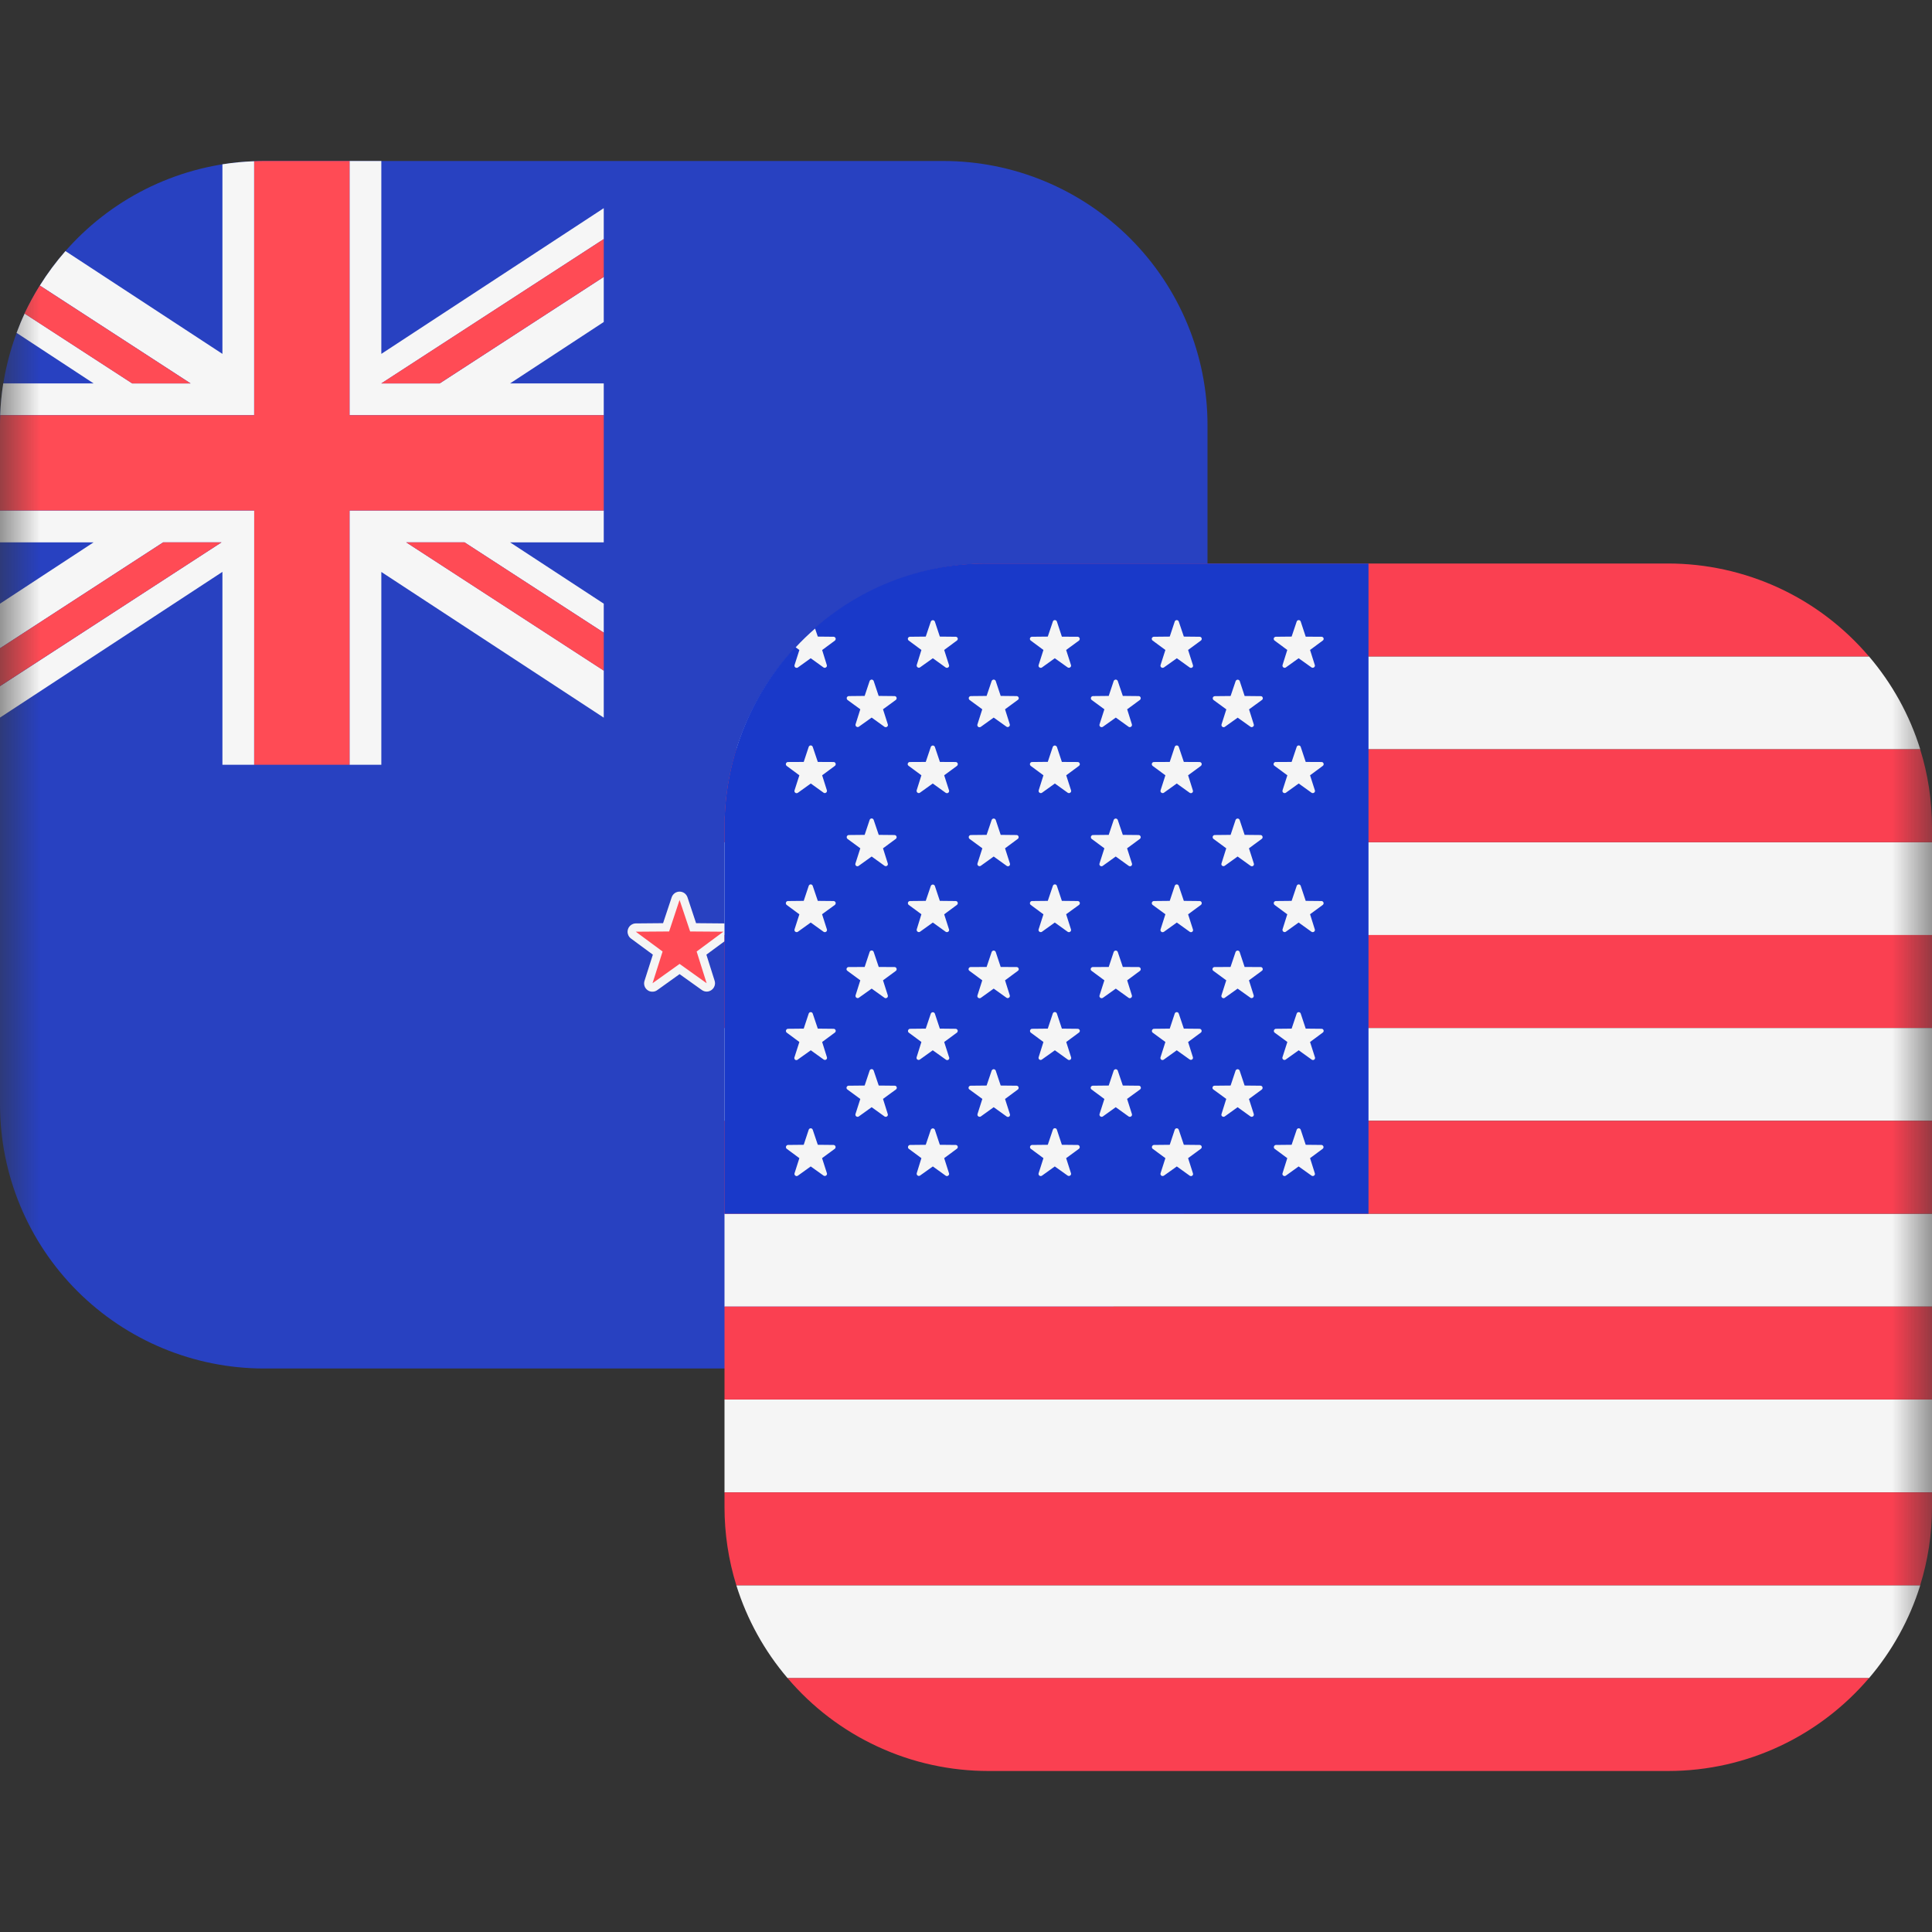 <svg width="24" height="24" viewBox="0 0 24 24" fill="none" xmlns="http://www.w3.org/2000/svg">
<rect x="0" y="0" width="24" height="24" fill="#333333" stroke="none"/>
<g clip-path="url(#clip0_443_1089)">
<mask id="mask0_443_1089" style="mask-type:luminance" maskUnits="userSpaceOnUse" x="0" y="0" width="24" height="24">
<path d="M24 0H0V24H24V0Z" fill="white"/>
</mask>
<g mask="url(#mask0_443_1089)">
<path fill-rule="evenodd" clip-rule="evenodd" d="M4.736 2H3.281C2.411 2 1.576 2.346 0.961 2.961C0.346 3.576 0 4.411 0 5.281V13.72C0 14.59 0.346 15.424 0.961 16.039C1.577 16.654 2.411 17 3.281 17H11.719C12.589 17 13.424 16.654 14.039 16.039C14.654 15.424 15 14.589 15 13.719V5.28C15 4.41 14.654 3.576 14.039 2.961C13.423 2.346 12.589 2 11.719 2H4.736Z" fill="#2841C1"/>
<path fill-rule="evenodd" clip-rule="evenodd" d="M7.5 4.763V5.158H4.342V2H4.737V4.396L7.5 2.586V2.97L4.737 4.763H5.462L7.5 3.44V4L6.336 4.763H7.5ZM3.157 2.003C3.025 2.008 2.893 2.02 2.763 2.041V4.396L0.813 3.119C0.696 3.253 0.589 3.396 0.495 3.547L2.368 4.763H1.643L0.306 3.895C0.269 3.974 0.236 4.054 0.206 4.135L1.163 4.763H0.04C0.02 4.893 0.007 5.024 0.002 5.158H3.157V2.003ZM3.157 9.5H2.763V7.104L0 8.914V8.524L2.752 6.737H2.027L0 8.053V7.499L1.163 6.737H0V6.342H3.158L3.157 9.5ZM4.737 9.5H4.342V6.342H7.5V6.737H6.336L7.5 7.499V7.859L5.77 6.737H5.046L7.5 8.33V8.915L4.737 7.105V9.5Z" fill="#F6F6F6"/>
<path fill-rule="evenodd" clip-rule="evenodd" d="M3.158 9.5H4.342V6.342H7.5V5.158H4.342V2H3.282C3.24 2 3.199 2.001 3.158 2.003V5.158H0.003C0.001 5.199 0 5.239 0 5.28V6.341H3.158V9.5ZM2.028 6.737L0 8.053V8.523L2.752 6.737H2.027H2.028ZM7.498 8.33L5.045 6.737H5.77L7.5 7.859V8.329L7.498 8.33ZM2.367 4.763L0.494 3.547C0.424 3.659 0.361 3.775 0.304 3.895L1.642 4.763H2.367ZM7.499 3.44L5.461 4.763H4.736L7.5 2.97V3.441L7.499 3.44Z" fill="#FF4B55"/>
<path d="M10.59 14.927C10.579 14.927 10.569 14.923 10.56 14.917L10.254 14.698L9.948 14.918C9.939 14.924 9.929 14.927 9.918 14.927C9.907 14.927 9.897 14.923 9.888 14.917C9.879 14.911 9.872 14.902 9.869 14.891C9.865 14.881 9.865 14.87 9.868 14.859L9.982 14.501L9.679 14.278C9.671 14.271 9.664 14.263 9.661 14.252C9.658 14.242 9.658 14.231 9.661 14.221C9.665 14.211 9.671 14.202 9.68 14.196C9.688 14.189 9.698 14.185 9.709 14.185L10.086 14.181L10.205 13.824C10.209 13.814 10.215 13.805 10.224 13.799C10.233 13.793 10.243 13.789 10.254 13.789C10.276 13.789 10.296 13.803 10.303 13.824L10.422 14.181L10.798 14.184C10.809 14.184 10.819 14.188 10.828 14.194C10.837 14.201 10.844 14.21 10.847 14.22C10.85 14.231 10.85 14.242 10.847 14.252C10.843 14.263 10.837 14.272 10.828 14.278L10.526 14.501L10.639 14.859C10.642 14.867 10.642 14.875 10.641 14.883C10.64 14.891 10.636 14.899 10.632 14.905C10.627 14.912 10.621 14.918 10.613 14.921C10.606 14.925 10.598 14.927 10.59 14.927Z" fill="#FF4B55"/>
<path d="M10.253 13.84L10.383 14.232L10.797 14.235L10.464 14.481L10.589 14.875L10.253 14.635L9.917 14.875L10.041 14.481L9.709 14.235L10.122 14.232L10.252 13.84H10.253ZM10.253 13.737C10.231 13.737 10.21 13.744 10.193 13.757C10.175 13.769 10.162 13.787 10.155 13.807L10.047 14.129L9.708 14.132C9.686 14.132 9.665 14.139 9.647 14.152C9.629 14.165 9.616 14.183 9.609 14.204C9.603 14.225 9.603 14.247 9.61 14.268C9.617 14.288 9.63 14.306 9.648 14.319L9.92 14.52L9.818 14.844C9.811 14.865 9.811 14.887 9.818 14.908C9.825 14.929 9.838 14.947 9.855 14.96C9.873 14.973 9.894 14.979 9.916 14.979C9.938 14.979 9.959 14.972 9.977 14.959L10.253 14.762L10.529 14.959C10.546 14.972 10.567 14.978 10.589 14.978C10.61 14.978 10.631 14.972 10.649 14.959C10.667 14.947 10.68 14.929 10.687 14.908C10.694 14.887 10.694 14.865 10.688 14.844L10.585 14.52L10.858 14.319C10.876 14.306 10.889 14.288 10.896 14.268C10.903 14.247 10.903 14.225 10.896 14.204C10.89 14.183 10.877 14.165 10.859 14.152C10.841 14.139 10.82 14.132 10.798 14.132L10.458 14.129L10.351 13.807C10.344 13.787 10.331 13.769 10.313 13.757C10.296 13.744 10.274 13.737 10.253 13.737Z" fill="#F5F5F5"/>
<path d="M10.59 9.84C10.579 9.84 10.569 9.836 10.56 9.83L10.254 9.612L9.948 9.831C9.939 9.837 9.929 9.84 9.918 9.84C9.907 9.84 9.897 9.837 9.888 9.831C9.879 9.825 9.872 9.816 9.868 9.805C9.865 9.795 9.865 9.783 9.868 9.773L9.982 9.414L9.679 9.191C9.67 9.184 9.664 9.175 9.661 9.165C9.657 9.154 9.657 9.143 9.661 9.133C9.664 9.123 9.671 9.113 9.68 9.107C9.688 9.101 9.699 9.097 9.71 9.097L10.086 9.094L10.205 8.738C10.208 8.728 10.215 8.718 10.224 8.712C10.232 8.706 10.243 8.702 10.254 8.702C10.276 8.702 10.296 8.717 10.303 8.738L10.422 9.094L10.798 9.097C10.82 9.097 10.84 9.112 10.847 9.133C10.854 9.154 10.847 9.177 10.828 9.191L10.526 9.414L10.639 9.773C10.641 9.781 10.642 9.789 10.64 9.797C10.639 9.805 10.636 9.812 10.631 9.819C10.626 9.825 10.62 9.83 10.613 9.834C10.606 9.838 10.598 9.84 10.59 9.84Z" fill="#FF4B55"/>
<path d="M10.253 8.754L10.383 9.146L10.797 9.149L10.464 9.394L10.589 9.788L10.253 9.548L9.917 9.788L10.041 9.394L9.709 9.149L10.122 9.146L10.252 8.754H10.253ZM10.253 8.65C10.231 8.65 10.21 8.657 10.193 8.669C10.175 8.682 10.162 8.7 10.155 8.72L10.047 9.043L9.708 9.045C9.686 9.045 9.665 9.052 9.647 9.065C9.629 9.077 9.616 9.096 9.609 9.116C9.603 9.137 9.603 9.16 9.61 9.18C9.617 9.201 9.63 9.219 9.648 9.232L9.92 9.433L9.818 9.757C9.812 9.778 9.812 9.8 9.819 9.82C9.826 9.84 9.839 9.858 9.857 9.871C9.874 9.883 9.895 9.89 9.917 9.89C9.938 9.891 9.959 9.884 9.977 9.872L10.253 9.675L10.529 9.872C10.546 9.885 10.568 9.892 10.59 9.892C10.611 9.892 10.633 9.885 10.65 9.872C10.668 9.86 10.681 9.842 10.688 9.821C10.695 9.8 10.695 9.778 10.688 9.757L10.585 9.433L10.858 9.232C10.876 9.219 10.889 9.201 10.896 9.18C10.903 9.16 10.903 9.137 10.896 9.116C10.89 9.096 10.877 9.077 10.859 9.065C10.841 9.052 10.82 9.045 10.798 9.045L10.458 9.043L10.351 8.721C10.344 8.701 10.331 8.683 10.313 8.67C10.296 8.658 10.274 8.651 10.253 8.651V8.65Z" fill="#F5F5F5"/>
<path d="M12.4 11.748C12.389 11.748 12.379 11.744 12.37 11.738L12.064 11.52L11.758 11.739C11.749 11.745 11.739 11.748 11.728 11.748C11.717 11.748 11.707 11.745 11.698 11.739C11.689 11.733 11.682 11.724 11.678 11.713C11.675 11.703 11.675 11.691 11.678 11.681L11.792 11.322L11.49 11.099C11.481 11.092 11.475 11.083 11.471 11.073C11.468 11.063 11.468 11.051 11.471 11.041C11.474 11.03 11.481 11.021 11.49 11.015C11.499 11.008 11.51 11.005 11.521 11.005L11.896 11.003L12.016 10.646C12.02 10.636 12.026 10.627 12.035 10.621C12.044 10.615 12.054 10.611 12.065 10.611C12.076 10.611 12.086 10.615 12.095 10.621C12.104 10.627 12.11 10.636 12.114 10.646L12.232 11.003L12.609 11.005C12.62 11.005 12.63 11.009 12.639 11.015C12.648 11.022 12.655 11.031 12.658 11.041C12.661 11.052 12.661 11.063 12.658 11.073C12.654 11.083 12.648 11.092 12.639 11.099L12.336 11.322L12.45 11.681C12.452 11.689 12.453 11.697 12.451 11.705C12.45 11.713 12.447 11.72 12.442 11.727C12.437 11.733 12.431 11.739 12.423 11.742C12.416 11.746 12.408 11.748 12.4 11.748Z" fill="#FF4B55"/>
<path d="M12.063 10.662L12.194 11.054L12.607 11.057L12.275 11.303L12.399 11.696L12.063 11.456L11.727 11.696L11.852 11.303L11.52 11.057L11.933 11.054L12.063 10.662ZM12.063 10.559C12.041 10.559 12.02 10.566 12.003 10.578C11.985 10.591 11.972 10.609 11.965 10.629L11.858 10.951L11.518 10.954C11.496 10.954 11.475 10.961 11.458 10.974C11.441 10.987 11.428 11.005 11.421 11.025C11.414 11.046 11.414 11.068 11.421 11.089C11.428 11.109 11.441 11.127 11.458 11.14L11.731 11.342L11.629 11.665C11.622 11.686 11.622 11.708 11.629 11.729C11.635 11.75 11.648 11.768 11.666 11.781C11.683 11.793 11.704 11.8 11.726 11.801C11.748 11.801 11.769 11.794 11.787 11.781L12.063 11.584L12.339 11.781C12.357 11.795 12.378 11.802 12.4 11.803C12.423 11.803 12.444 11.796 12.462 11.783C12.48 11.77 12.494 11.751 12.5 11.73C12.507 11.709 12.506 11.686 12.499 11.665L12.396 11.342L12.669 11.14C12.686 11.127 12.699 11.109 12.706 11.089C12.713 11.068 12.713 11.046 12.706 11.025C12.699 11.005 12.687 10.987 12.669 10.974C12.652 10.961 12.631 10.954 12.609 10.954L12.269 10.951L12.162 10.629C12.155 10.608 12.142 10.591 12.124 10.578C12.106 10.565 12.085 10.559 12.063 10.559Z" fill="#F5F5F5"/>
<path d="M8.78 12.266C8.769 12.266 8.759 12.262 8.75 12.256L8.443 12.037L8.137 12.257C8.128 12.263 8.117 12.267 8.106 12.267C8.095 12.267 8.085 12.263 8.076 12.257C8.067 12.25 8.06 12.241 8.057 12.231C8.054 12.221 8.054 12.209 8.057 12.199L8.171 11.839L7.869 11.616C7.86 11.61 7.854 11.601 7.85 11.59C7.847 11.58 7.847 11.569 7.85 11.559C7.853 11.549 7.86 11.54 7.869 11.533C7.877 11.527 7.888 11.523 7.899 11.523L8.275 11.52L8.395 11.163C8.398 11.153 8.405 11.144 8.413 11.138C8.422 11.132 8.432 11.128 8.443 11.128C8.466 11.128 8.485 11.142 8.493 11.163L8.611 11.52L8.988 11.523C9.01 11.523 9.029 11.537 9.036 11.559C9.043 11.579 9.036 11.603 9.018 11.616L8.715 11.84L8.829 12.198C8.831 12.206 8.832 12.214 8.831 12.222C8.829 12.23 8.826 12.238 8.821 12.245C8.816 12.251 8.81 12.257 8.803 12.26C8.795 12.264 8.787 12.266 8.779 12.266H8.78Z" fill="#FF4B55"/>
<path d="M8.442 11.18L8.573 11.571L8.986 11.574L8.654 11.82L8.778 12.214L8.442 11.974L8.106 12.214L8.231 11.82L7.898 11.574L8.312 11.571L8.442 11.179V11.18ZM8.442 11.076C8.42 11.076 8.399 11.083 8.382 11.095C8.364 11.108 8.351 11.126 8.344 11.146L8.237 11.468L7.897 11.471C7.875 11.471 7.855 11.479 7.837 11.492C7.82 11.505 7.807 11.523 7.801 11.543C7.794 11.564 7.794 11.586 7.801 11.606C7.807 11.627 7.82 11.645 7.837 11.658L8.11 11.859L8.007 12.182C8 12.203 7.999 12.226 8.006 12.247C8.012 12.268 8.026 12.287 8.044 12.3C8.062 12.313 8.083 12.32 8.106 12.319C8.128 12.319 8.149 12.312 8.167 12.298L8.442 12.101L8.718 12.298C8.736 12.311 8.757 12.318 8.779 12.318C8.8 12.318 8.821 12.311 8.839 12.298C8.857 12.285 8.87 12.267 8.877 12.246C8.884 12.225 8.884 12.203 8.877 12.182L8.775 11.859L9.048 11.658C9.066 11.645 9.079 11.627 9.086 11.606C9.093 11.585 9.093 11.563 9.086 11.542C9.08 11.521 9.066 11.503 9.048 11.49C9.03 11.477 9.009 11.471 8.987 11.471L8.647 11.468L8.54 11.146C8.533 11.126 8.52 11.108 8.502 11.095C8.485 11.083 8.464 11.076 8.442 11.076Z" fill="#F5F5F5"/>
<path fill-rule="evenodd" clip-rule="evenodd" d="M9.784 8.154H23.217C23.502 8.488 23.721 8.879 23.854 9.308H9.147C9.281 8.879 9.499 8.488 9.784 8.154ZM9 10.462H24V11.616H9V10.462ZM24 12.77H9V13.923H24V12.77ZM9 15.077H24V16.231H9V15.077ZM24 17.385H9V18.539H24V17.385ZM9.147 19.693H23.854C23.721 20.122 23.502 20.513 23.217 20.847H9.784C9.496 20.51 9.279 20.117 9.147 19.693Z" fill="#F5F5F5"/>
<path fill-rule="evenodd" clip-rule="evenodd" d="M20.719 7H12.28C11.28 7 10.384 7.448 9.782 8.154H23.216C22.908 7.792 22.526 7.501 22.095 7.302C21.663 7.103 21.194 7 20.719 7ZM24 11.615H9V12.769H24V11.615ZM23.853 9.308C23.949 9.616 24 9.943 24 10.282V10.462H9V10.282C9 9.942 9.051 9.616 9.147 9.308H23.853ZM24 13.923H9V15.077H24V13.923ZM24 18.539V18.719C24 19.059 23.949 19.385 23.853 19.693H9.147C9.049 19.378 9 19.049 9 18.719V18.539H24ZM23.217 20.846H9.783C10.091 21.208 10.473 21.499 10.905 21.698C11.336 21.898 11.806 22 12.281 22H20.719C21.719 22 22.615 21.552 23.217 20.846ZM9 16.231H24V17.385H9V16.23V16.231Z" fill="#FA4051"/>
<path d="M17 7H12.25C10.455 7 9 8.47 9 10.281V15.077H17V7Z" fill="#1939C9"/>
<path fill-rule="evenodd" clip-rule="evenodd" d="M11.613 7.721L11.675 7.908L11.872 7.91C11.897 7.91 11.908 7.942 11.887 7.957L11.729 8.074L11.789 8.262C11.791 8.267 11.791 8.273 11.789 8.278C11.787 8.283 11.784 8.288 11.779 8.291C11.775 8.295 11.769 8.296 11.764 8.296C11.758 8.297 11.753 8.295 11.748 8.292L11.588 8.177L11.428 8.291C11.424 8.294 11.418 8.295 11.413 8.295C11.408 8.294 11.402 8.293 11.398 8.289C11.394 8.286 11.39 8.282 11.389 8.277C11.387 8.272 11.387 8.266 11.388 8.261L11.446 8.074L11.288 7.957C11.284 7.954 11.28 7.949 11.279 7.944C11.277 7.938 11.277 7.933 11.279 7.927C11.281 7.922 11.284 7.918 11.289 7.915C11.293 7.911 11.299 7.91 11.304 7.91L11.5 7.908L11.563 7.721C11.565 7.716 11.569 7.712 11.573 7.709C11.578 7.706 11.583 7.704 11.588 7.704C11.594 7.704 11.599 7.706 11.603 7.709C11.608 7.712 11.611 7.716 11.613 7.721ZM9.87 8.262C9.869 8.267 9.869 8.273 9.87 8.278C9.872 8.283 9.876 8.288 9.88 8.291C9.885 8.295 9.89 8.296 9.895 8.296C9.901 8.297 9.906 8.295 9.911 8.292L10.071 8.177L10.231 8.292C10.236 8.295 10.241 8.296 10.246 8.296C10.252 8.295 10.257 8.294 10.261 8.29C10.265 8.287 10.269 8.283 10.271 8.278C10.272 8.273 10.273 8.267 10.271 8.262L10.213 8.075L10.371 7.958C10.375 7.954 10.379 7.95 10.38 7.944C10.382 7.939 10.382 7.934 10.38 7.928C10.378 7.923 10.375 7.919 10.37 7.915C10.366 7.912 10.361 7.91 10.355 7.91L10.159 7.908L10.125 7.808C10.041 7.881 9.96 7.959 9.884 8.041L9.93 8.075L9.87 8.262ZM10.096 9.278L10.159 9.465L10.355 9.466C10.381 9.466 10.391 9.499 10.371 9.514L10.213 9.631L10.272 9.818C10.274 9.823 10.273 9.829 10.271 9.834C10.27 9.839 10.267 9.843 10.262 9.846C10.258 9.85 10.253 9.851 10.247 9.852C10.242 9.852 10.237 9.851 10.232 9.848L10.072 9.733L9.912 9.848C9.907 9.851 9.902 9.853 9.896 9.853C9.89 9.854 9.885 9.852 9.88 9.848C9.875 9.845 9.872 9.84 9.87 9.835C9.868 9.829 9.868 9.823 9.87 9.818L9.93 9.631L9.772 9.514C9.768 9.51 9.765 9.506 9.763 9.501C9.762 9.495 9.762 9.49 9.763 9.485C9.765 9.48 9.768 9.475 9.772 9.472C9.776 9.468 9.782 9.466 9.787 9.466L9.984 9.465L10.046 9.278C10.054 9.254 10.088 9.254 10.096 9.278ZM10.159 11.191L10.096 11.005C10.088 10.98 10.054 10.98 10.046 11.005L9.984 11.191L9.787 11.193C9.782 11.193 9.776 11.195 9.772 11.199C9.768 11.202 9.765 11.207 9.763 11.212C9.762 11.217 9.762 11.223 9.763 11.228C9.765 11.233 9.768 11.238 9.772 11.241L9.93 11.358L9.87 11.545C9.869 11.55 9.869 11.556 9.87 11.561C9.872 11.566 9.876 11.571 9.88 11.574C9.885 11.578 9.89 11.579 9.895 11.579C9.901 11.58 9.906 11.578 9.911 11.575L10.071 11.46L10.231 11.575C10.252 11.589 10.28 11.569 10.272 11.545L10.212 11.357L10.371 11.241C10.375 11.237 10.379 11.233 10.38 11.227C10.382 11.222 10.382 11.217 10.38 11.211C10.378 11.206 10.375 11.202 10.37 11.198C10.366 11.195 10.361 11.193 10.355 11.193L10.159 11.191ZM10.096 12.591L10.159 12.778L10.355 12.78C10.381 12.78 10.391 12.812 10.371 12.827L10.213 12.944L10.272 13.132C10.274 13.137 10.274 13.143 10.273 13.148C10.271 13.154 10.268 13.159 10.263 13.162C10.259 13.165 10.253 13.167 10.248 13.167C10.242 13.167 10.237 13.165 10.232 13.162L10.072 13.047L9.912 13.161C9.908 13.166 9.902 13.168 9.896 13.169C9.889 13.17 9.883 13.168 9.878 13.165C9.873 13.161 9.869 13.155 9.868 13.149C9.866 13.143 9.867 13.136 9.87 13.131L9.93 12.944L9.772 12.827C9.768 12.823 9.765 12.819 9.764 12.814C9.763 12.809 9.763 12.803 9.764 12.799C9.766 12.794 9.769 12.789 9.773 12.786C9.777 12.783 9.782 12.78 9.787 12.78L9.984 12.778L10.046 12.591C10.054 12.567 10.088 12.567 10.096 12.591ZM10.159 14.221L10.096 14.034C10.088 14.01 10.054 14.01 10.046 14.034L9.984 14.221L9.787 14.223C9.782 14.223 9.777 14.226 9.773 14.229C9.769 14.232 9.766 14.237 9.764 14.242C9.763 14.246 9.763 14.252 9.764 14.257C9.765 14.262 9.768 14.266 9.772 14.27L9.93 14.387L9.87 14.575C9.869 14.58 9.869 14.586 9.87 14.591C9.872 14.596 9.876 14.601 9.88 14.604C9.885 14.608 9.89 14.609 9.895 14.61C9.901 14.61 9.906 14.608 9.911 14.605L10.071 14.49L10.231 14.604C10.236 14.607 10.241 14.609 10.247 14.608C10.252 14.608 10.258 14.607 10.262 14.603C10.267 14.6 10.27 14.595 10.272 14.59C10.274 14.585 10.274 14.579 10.272 14.574L10.212 14.387L10.371 14.27C10.375 14.266 10.378 14.262 10.379 14.257C10.38 14.252 10.38 14.246 10.379 14.241C10.377 14.236 10.374 14.232 10.37 14.229C10.365 14.225 10.36 14.223 10.355 14.223L10.159 14.221ZM10.853 8.459L10.915 8.645L11.112 8.647C11.138 8.647 11.148 8.679 11.128 8.695L10.969 8.811L11.029 8.999C11.031 9.004 11.031 9.01 11.029 9.015C11.027 9.02 11.024 9.025 11.019 9.028C11.015 9.032 11.009 9.033 11.004 9.033C10.998 9.034 10.993 9.032 10.988 9.029L10.828 8.914L10.668 9.028C10.664 9.031 10.658 9.032 10.653 9.032C10.648 9.031 10.642 9.03 10.638 9.026C10.634 9.023 10.63 9.019 10.629 9.014C10.627 9.009 10.627 9.003 10.628 8.998L10.687 8.811L10.528 8.695C10.524 8.691 10.521 8.687 10.519 8.681C10.518 8.676 10.518 8.671 10.519 8.665C10.521 8.66 10.524 8.656 10.529 8.652C10.533 8.649 10.539 8.647 10.544 8.647L10.741 8.645L10.803 8.459C10.805 8.454 10.809 8.45 10.813 8.447C10.818 8.444 10.823 8.442 10.828 8.442C10.834 8.442 10.839 8.444 10.843 8.447C10.848 8.45 10.851 8.454 10.853 8.459ZM10.916 10.371L10.853 10.185C10.845 10.161 10.811 10.161 10.803 10.185L10.741 10.371L10.544 10.373C10.539 10.373 10.533 10.375 10.529 10.378C10.524 10.382 10.521 10.386 10.519 10.391C10.518 10.397 10.518 10.402 10.519 10.408C10.521 10.413 10.524 10.417 10.528 10.421L10.687 10.538L10.627 10.725C10.625 10.73 10.624 10.736 10.626 10.742C10.627 10.748 10.631 10.753 10.636 10.756C10.64 10.76 10.646 10.762 10.652 10.761C10.658 10.761 10.664 10.759 10.668 10.755L10.828 10.64L10.988 10.755C10.993 10.758 10.998 10.76 11.004 10.76C11.009 10.76 11.015 10.758 11.019 10.755C11.024 10.752 11.027 10.747 11.029 10.741C11.03 10.736 11.03 10.73 11.028 10.725L10.969 10.538L11.128 10.421C11.132 10.417 11.136 10.413 11.137 10.408C11.139 10.402 11.139 10.397 11.137 10.391C11.135 10.386 11.132 10.382 11.127 10.378C11.123 10.375 11.118 10.373 11.112 10.373L10.915 10.371H10.916ZM10.853 11.825L10.916 12.012L11.112 12.013C11.138 12.013 11.148 12.046 11.128 12.061L10.969 12.178L11.029 12.366C11.03 12.371 11.03 12.377 11.028 12.382C11.027 12.387 11.024 12.391 11.019 12.394C11.015 12.398 11.01 12.399 11.004 12.4C10.999 12.4 10.994 12.399 10.989 12.396L10.828 12.281L10.668 12.395C10.664 12.398 10.658 12.399 10.653 12.399C10.648 12.398 10.642 12.397 10.638 12.393C10.634 12.39 10.63 12.386 10.629 12.381C10.627 12.376 10.627 12.37 10.628 12.365L10.687 12.178L10.528 12.061C10.523 12.058 10.519 12.053 10.517 12.048C10.515 12.042 10.515 12.036 10.517 12.031C10.519 12.025 10.523 12.02 10.528 12.017C10.533 12.014 10.538 12.012 10.544 12.013L10.741 12.012L10.803 11.825C10.811 11.801 10.845 11.801 10.853 11.825ZM10.916 13.485L10.853 13.299C10.845 13.275 10.811 13.275 10.803 13.299L10.741 13.485L10.544 13.487C10.538 13.486 10.533 13.488 10.528 13.491C10.523 13.494 10.519 13.499 10.517 13.505C10.515 13.51 10.515 13.516 10.517 13.522C10.519 13.527 10.523 13.532 10.528 13.535L10.687 13.652L10.627 13.839C10.62 13.863 10.647 13.883 10.668 13.869L10.828 13.754L10.988 13.869C11.008 13.883 11.037 13.863 11.028 13.839L10.969 13.651L11.128 13.535C11.133 13.532 11.137 13.527 11.139 13.522C11.141 13.516 11.141 13.51 11.139 13.505C11.137 13.499 11.134 13.494 11.129 13.491C11.124 13.488 11.118 13.486 11.112 13.487L10.915 13.485H10.916ZM11.676 9.465L11.613 9.278C11.611 9.273 11.608 9.269 11.603 9.266C11.599 9.263 11.594 9.261 11.588 9.261C11.583 9.261 11.578 9.263 11.573 9.266C11.569 9.269 11.565 9.273 11.563 9.278L11.5 9.465L11.304 9.466C11.298 9.465 11.292 9.467 11.288 9.47C11.283 9.473 11.279 9.478 11.277 9.484C11.275 9.489 11.275 9.495 11.277 9.501C11.279 9.506 11.283 9.511 11.288 9.514L11.446 9.631L11.387 9.818C11.386 9.823 11.386 9.829 11.388 9.834C11.389 9.839 11.393 9.843 11.397 9.846C11.401 9.85 11.406 9.851 11.412 9.852C11.417 9.852 11.422 9.851 11.427 9.848L11.587 9.733L11.747 9.848C11.752 9.851 11.757 9.853 11.763 9.853C11.769 9.854 11.774 9.852 11.779 9.848C11.784 9.845 11.787 9.84 11.789 9.835C11.791 9.829 11.791 9.823 11.789 9.818L11.729 9.631L11.888 9.514C11.892 9.51 11.896 9.506 11.897 9.5C11.899 9.495 11.899 9.49 11.897 9.484C11.895 9.479 11.892 9.475 11.887 9.471C11.883 9.468 11.878 9.466 11.872 9.466L11.676 9.465ZM11.613 11.005L11.675 11.191L11.872 11.193C11.897 11.193 11.908 11.226 11.887 11.241L11.729 11.358L11.789 11.545C11.791 11.55 11.791 11.556 11.789 11.561C11.787 11.566 11.784 11.571 11.779 11.574C11.775 11.578 11.769 11.579 11.764 11.579C11.758 11.58 11.753 11.578 11.748 11.575L11.588 11.46L11.428 11.575C11.424 11.578 11.418 11.579 11.413 11.579C11.408 11.578 11.402 11.577 11.398 11.573C11.394 11.57 11.39 11.566 11.389 11.561C11.387 11.556 11.387 11.55 11.388 11.545L11.446 11.357L11.288 11.241C11.284 11.237 11.281 11.233 11.279 11.227C11.278 11.222 11.278 11.217 11.279 11.211C11.281 11.206 11.284 11.202 11.289 11.198C11.293 11.195 11.299 11.193 11.304 11.193L11.5 11.191L11.563 11.005C11.565 11 11.569 10.996 11.573 10.993C11.578 10.99 11.583 10.988 11.588 10.988C11.594 10.988 11.599 10.99 11.603 10.993C11.608 10.996 11.611 11 11.613 11.005ZM11.675 12.778L11.613 12.591C11.611 12.586 11.608 12.582 11.603 12.579C11.599 12.576 11.594 12.574 11.588 12.574C11.583 12.574 11.578 12.576 11.573 12.579C11.569 12.582 11.565 12.586 11.563 12.591L11.5 12.778L11.304 12.78C11.299 12.78 11.294 12.782 11.29 12.786C11.285 12.789 11.282 12.793 11.281 12.798C11.279 12.803 11.279 12.809 11.28 12.814C11.281 12.819 11.284 12.823 11.288 12.827L11.446 12.944L11.387 13.132C11.385 13.137 11.385 13.143 11.386 13.148C11.388 13.154 11.391 13.159 11.396 13.162C11.4 13.165 11.406 13.167 11.412 13.167C11.417 13.167 11.423 13.165 11.427 13.162L11.587 13.047L11.747 13.161C11.751 13.166 11.757 13.168 11.764 13.169C11.77 13.17 11.776 13.168 11.781 13.165C11.787 13.161 11.79 13.155 11.792 13.149C11.793 13.143 11.792 13.136 11.789 13.131L11.729 12.944L11.888 12.827C11.892 12.823 11.895 12.819 11.896 12.814C11.898 12.809 11.897 12.803 11.896 12.798C11.894 12.793 11.891 12.789 11.887 12.786C11.882 12.782 11.877 12.78 11.872 12.78L11.675 12.778ZM11.613 14.034L11.675 14.221L11.872 14.223C11.897 14.223 11.908 14.255 11.887 14.27L11.729 14.387L11.789 14.575C11.791 14.58 11.791 14.586 11.789 14.591C11.787 14.596 11.784 14.601 11.779 14.604C11.775 14.608 11.769 14.609 11.764 14.61C11.758 14.61 11.753 14.608 11.748 14.605L11.588 14.49L11.428 14.604C11.424 14.607 11.418 14.608 11.413 14.608C11.408 14.607 11.402 14.606 11.398 14.602C11.394 14.599 11.39 14.595 11.389 14.59C11.387 14.585 11.387 14.579 11.388 14.574L11.446 14.387L11.288 14.27C11.284 14.266 11.281 14.262 11.28 14.257C11.279 14.252 11.279 14.246 11.281 14.241C11.282 14.236 11.285 14.232 11.29 14.229C11.294 14.225 11.299 14.223 11.304 14.223L11.5 14.221L11.563 14.034C11.565 14.029 11.569 14.025 11.573 14.022C11.578 14.019 11.583 14.017 11.588 14.017C11.594 14.017 11.599 14.019 11.603 14.022C11.608 14.025 11.611 14.029 11.613 14.034ZM12.431 8.645L12.369 8.459C12.367 8.454 12.364 8.45 12.359 8.447C12.355 8.444 12.35 8.442 12.344 8.442C12.339 8.442 12.334 8.444 12.329 8.447C12.325 8.45 12.321 8.454 12.319 8.459L12.256 8.645L12.06 8.647C12.055 8.647 12.049 8.649 12.045 8.652C12.04 8.656 12.037 8.66 12.035 8.665C12.034 8.671 12.034 8.676 12.035 8.681C12.037 8.687 12.04 8.691 12.044 8.695L12.202 8.811L12.142 8.999C12.14 9.004 12.14 9.01 12.142 9.016C12.144 9.021 12.147 9.026 12.152 9.029C12.157 9.033 12.162 9.035 12.168 9.034C12.174 9.034 12.18 9.032 12.184 9.029L12.344 8.914L12.504 9.028C12.509 9.031 12.514 9.032 12.519 9.032C12.525 9.031 12.53 9.03 12.534 9.026C12.539 9.023 12.542 9.019 12.543 9.014C12.545 9.009 12.546 9.003 12.544 8.998L12.485 8.811L12.643 8.695C12.648 8.692 12.652 8.687 12.654 8.682C12.656 8.676 12.656 8.671 12.654 8.665C12.652 8.66 12.649 8.655 12.644 8.652C12.639 8.648 12.634 8.647 12.628 8.647L12.431 8.645ZM12.369 10.185L12.431 10.371L12.628 10.373C12.653 10.373 12.664 10.406 12.643 10.421L12.485 10.538L12.545 10.725C12.547 10.73 12.548 10.736 12.546 10.742C12.545 10.748 12.541 10.753 12.537 10.756C12.532 10.76 12.526 10.762 12.52 10.761C12.514 10.761 12.509 10.759 12.504 10.755L12.344 10.64L12.184 10.755C12.163 10.77 12.135 10.75 12.143 10.725L12.203 10.538L12.044 10.421C12.04 10.417 12.037 10.413 12.035 10.408C12.034 10.402 12.034 10.397 12.035 10.391C12.037 10.386 12.04 10.382 12.045 10.378C12.049 10.375 12.055 10.373 12.06 10.373L12.256 10.371L12.319 10.185C12.321 10.18 12.325 10.176 12.329 10.173C12.334 10.17 12.339 10.168 12.344 10.168C12.35 10.168 12.355 10.17 12.359 10.173C12.364 10.176 12.367 10.18 12.369 10.185ZM12.431 12.012L12.369 11.825C12.367 11.82 12.364 11.816 12.359 11.813C12.355 11.81 12.35 11.808 12.344 11.808C12.339 11.808 12.334 11.81 12.329 11.813C12.325 11.816 12.321 11.82 12.319 11.825L12.256 12.012L12.06 12.013C12.054 12.012 12.048 12.014 12.044 12.017C12.039 12.02 12.035 12.025 12.033 12.031C12.031 12.036 12.031 12.042 12.033 12.048C12.035 12.053 12.039 12.058 12.044 12.061L12.202 12.178L12.142 12.366C12.135 12.39 12.162 12.41 12.184 12.396L12.344 12.281L12.504 12.395C12.509 12.398 12.514 12.399 12.519 12.399C12.525 12.398 12.53 12.397 12.534 12.393C12.539 12.39 12.542 12.386 12.543 12.381C12.545 12.376 12.546 12.37 12.544 12.365L12.485 12.178L12.643 12.061C12.648 12.058 12.652 12.053 12.654 12.048C12.656 12.043 12.656 12.037 12.654 12.031C12.652 12.026 12.649 12.021 12.644 12.018C12.639 12.014 12.634 12.013 12.628 12.013L12.431 12.012ZM12.369 13.299L12.431 13.485L12.628 13.487C12.653 13.487 12.664 13.52 12.643 13.535L12.485 13.652L12.545 13.839C12.547 13.844 12.548 13.85 12.546 13.856C12.545 13.862 12.541 13.867 12.537 13.87C12.532 13.874 12.526 13.876 12.52 13.875C12.514 13.875 12.509 13.873 12.504 13.869L12.344 13.754L12.184 13.869C12.18 13.872 12.174 13.874 12.168 13.873C12.163 13.873 12.158 13.872 12.153 13.868C12.149 13.865 12.145 13.86 12.143 13.855C12.142 13.85 12.142 13.844 12.143 13.839L12.203 13.651L12.044 13.535C12.039 13.532 12.035 13.527 12.033 13.522C12.031 13.516 12.031 13.51 12.033 13.505C12.035 13.499 12.039 13.494 12.044 13.491C12.048 13.488 12.054 13.486 12.06 13.487L12.256 13.485L12.319 13.299C12.321 13.294 12.325 13.29 12.329 13.287C12.334 13.284 12.339 13.282 12.344 13.282C12.35 13.282 12.355 13.284 12.359 13.287C12.364 13.29 12.367 13.294 12.369 13.299ZM13.191 7.909L13.129 7.721C13.121 7.697 13.086 7.697 13.079 7.721L13.016 7.908L12.819 7.91C12.814 7.91 12.808 7.912 12.804 7.915C12.8 7.918 12.796 7.923 12.795 7.928C12.793 7.933 12.793 7.939 12.795 7.944C12.796 7.949 12.8 7.954 12.804 7.957L12.962 8.074L12.902 8.262C12.9 8.267 12.901 8.273 12.902 8.278C12.904 8.283 12.908 8.288 12.912 8.291C12.917 8.295 12.922 8.296 12.928 8.296C12.933 8.297 12.938 8.295 12.943 8.292L13.103 8.177L13.263 8.291C13.268 8.294 13.273 8.296 13.279 8.295C13.284 8.295 13.29 8.294 13.294 8.29C13.299 8.287 13.302 8.282 13.304 8.277C13.306 8.272 13.306 8.266 13.304 8.261L13.244 8.074L13.404 7.957C13.408 7.953 13.411 7.949 13.412 7.943C13.414 7.938 13.413 7.933 13.411 7.928C13.41 7.923 13.406 7.918 13.402 7.915C13.398 7.912 13.393 7.91 13.387 7.91L13.191 7.909ZM13.129 9.278L13.191 9.465L13.387 9.466C13.413 9.466 13.424 9.499 13.403 9.514L13.245 9.631L13.305 9.818C13.307 9.823 13.307 9.829 13.305 9.834C13.303 9.839 13.3 9.844 13.295 9.847C13.291 9.851 13.285 9.852 13.28 9.852C13.274 9.853 13.269 9.851 13.264 9.848L13.104 9.733L12.944 9.848C12.94 9.851 12.934 9.853 12.928 9.852C12.923 9.852 12.918 9.851 12.913 9.847C12.909 9.844 12.905 9.839 12.903 9.834C12.902 9.829 12.902 9.823 12.903 9.818L12.962 9.631L12.804 9.514C12.8 9.51 12.797 9.506 12.795 9.501C12.794 9.495 12.794 9.49 12.795 9.485C12.797 9.48 12.8 9.475 12.804 9.472C12.809 9.468 12.814 9.466 12.819 9.466L13.016 9.464L13.078 9.278C13.08 9.273 13.084 9.269 13.088 9.266C13.092 9.263 13.098 9.261 13.103 9.261C13.108 9.261 13.114 9.263 13.118 9.266C13.123 9.269 13.127 9.273 13.129 9.278ZM13.191 11.191L13.129 11.005C13.128 10.999 13.124 10.995 13.12 10.991C13.115 10.988 13.11 10.986 13.104 10.986C13.098 10.986 13.093 10.988 13.088 10.991C13.084 10.995 13.081 10.999 13.079 11.005L13.016 11.191L12.819 11.193C12.814 11.193 12.809 11.195 12.804 11.199C12.8 11.202 12.797 11.207 12.795 11.212C12.794 11.217 12.794 11.223 12.795 11.228C12.797 11.233 12.8 11.238 12.804 11.241L12.962 11.358L12.902 11.545C12.9 11.55 12.901 11.556 12.902 11.561C12.904 11.566 12.908 11.571 12.912 11.574C12.917 11.578 12.922 11.579 12.928 11.579C12.933 11.58 12.938 11.578 12.943 11.575L13.103 11.46L13.263 11.575C13.284 11.589 13.312 11.569 13.304 11.545L13.244 11.357L13.404 11.241C13.409 11.237 13.412 11.233 13.413 11.227C13.415 11.222 13.415 11.216 13.413 11.211C13.411 11.206 13.407 11.201 13.403 11.198C13.398 11.195 13.393 11.193 13.387 11.193L13.191 11.191ZM13.129 12.591L13.191 12.778L13.387 12.78C13.413 12.78 13.424 12.812 13.403 12.827L13.245 12.944L13.305 13.132C13.307 13.137 13.308 13.143 13.306 13.149C13.305 13.155 13.302 13.16 13.297 13.163C13.292 13.167 13.286 13.169 13.28 13.168C13.274 13.168 13.269 13.166 13.264 13.162L13.104 13.047L12.944 13.161C12.94 13.165 12.934 13.167 12.928 13.167C12.922 13.168 12.916 13.166 12.912 13.162C12.907 13.159 12.903 13.154 12.902 13.148C12.9 13.142 12.901 13.136 12.903 13.131L12.962 12.944L12.804 12.827C12.8 12.823 12.797 12.819 12.796 12.814C12.795 12.809 12.795 12.803 12.796 12.799C12.798 12.794 12.801 12.789 12.805 12.786C12.809 12.783 12.814 12.78 12.819 12.78L13.016 12.778L13.078 12.591C13.08 12.585 13.083 12.581 13.088 12.577C13.092 12.574 13.098 12.572 13.103 12.572C13.109 12.572 13.114 12.574 13.119 12.577C13.123 12.581 13.128 12.585 13.129 12.591ZM13.191 14.221L13.129 14.034C13.128 14.028 13.124 14.024 13.12 14.02C13.115 14.017 13.11 14.015 13.104 14.015C13.098 14.015 13.093 14.017 13.088 14.02C13.084 14.024 13.081 14.028 13.079 14.034L13.016 14.221L12.819 14.223C12.814 14.223 12.809 14.226 12.805 14.229C12.801 14.232 12.798 14.237 12.796 14.242C12.795 14.246 12.795 14.252 12.796 14.257C12.797 14.262 12.8 14.266 12.804 14.27L12.962 14.387L12.902 14.575C12.895 14.599 12.922 14.619 12.943 14.605L13.103 14.49L13.263 14.604C13.268 14.607 13.273 14.609 13.279 14.608C13.284 14.608 13.29 14.607 13.294 14.603C13.299 14.6 13.302 14.595 13.304 14.59C13.306 14.585 13.306 14.579 13.304 14.574L13.244 14.387L13.404 14.27C13.408 14.266 13.411 14.262 13.412 14.256C13.414 14.251 13.413 14.246 13.411 14.241C13.41 14.236 13.406 14.231 13.402 14.228C13.398 14.225 13.393 14.223 13.387 14.223L13.191 14.221ZM13.885 8.459L13.948 8.645L14.144 8.647C14.17 8.647 14.18 8.679 14.16 8.695L14.002 8.811L14.061 8.999C14.062 9.004 14.062 9.01 14.06 9.015C14.059 9.02 14.056 9.024 14.051 9.027C14.047 9.031 14.042 9.032 14.036 9.033C14.031 9.033 14.026 9.032 14.021 9.029L13.861 8.914L13.701 9.028C13.697 9.031 13.691 9.033 13.685 9.033C13.679 9.034 13.674 9.032 13.669 9.028C13.664 9.025 13.661 9.02 13.659 9.015C13.657 9.009 13.657 9.003 13.659 8.998L13.719 8.811L13.561 8.695C13.557 8.691 13.554 8.687 13.552 8.682C13.551 8.677 13.551 8.671 13.552 8.666C13.554 8.661 13.557 8.656 13.561 8.653C13.566 8.649 13.571 8.647 13.576 8.647L13.773 8.645L13.835 8.459C13.837 8.454 13.841 8.45 13.845 8.447C13.85 8.444 13.855 8.442 13.86 8.442C13.866 8.442 13.871 8.444 13.875 8.447C13.88 8.45 13.883 8.454 13.885 8.459ZM13.948 10.371L13.885 10.185C13.883 10.18 13.88 10.176 13.875 10.173C13.871 10.17 13.866 10.168 13.86 10.168C13.855 10.168 13.85 10.17 13.845 10.173C13.841 10.176 13.837 10.18 13.835 10.185L13.773 10.371L13.576 10.373C13.571 10.373 13.566 10.375 13.561 10.379C13.557 10.382 13.554 10.387 13.552 10.392C13.551 10.397 13.551 10.402 13.552 10.408C13.554 10.413 13.557 10.418 13.561 10.421L13.719 10.538L13.659 10.725C13.657 10.73 13.656 10.736 13.658 10.742C13.659 10.748 13.663 10.753 13.668 10.756C13.672 10.76 13.678 10.762 13.684 10.761C13.69 10.761 13.696 10.759 13.7 10.755L13.86 10.64L14.02 10.755C14.025 10.759 14.03 10.761 14.036 10.761C14.042 10.762 14.048 10.76 14.053 10.756C14.057 10.753 14.061 10.748 14.062 10.742C14.064 10.736 14.063 10.73 14.061 10.725L14.001 10.538L14.16 10.421C14.164 10.417 14.168 10.413 14.169 10.408C14.171 10.402 14.171 10.397 14.169 10.391C14.167 10.386 14.164 10.382 14.159 10.378C14.155 10.375 14.15 10.373 14.144 10.373L13.948 10.371ZM13.885 11.825L13.948 12.012L14.144 12.013C14.17 12.013 14.18 12.046 14.16 12.061L14.002 12.178L14.061 12.366C14.062 12.371 14.062 12.377 14.06 12.382C14.059 12.387 14.056 12.391 14.051 12.394C14.047 12.398 14.042 12.399 14.036 12.4C14.031 12.4 14.026 12.399 14.021 12.396L13.861 12.281L13.701 12.395C13.697 12.398 13.691 12.4 13.685 12.4C13.679 12.4 13.674 12.399 13.669 12.395C13.664 12.392 13.661 12.387 13.659 12.382C13.657 12.376 13.657 12.37 13.659 12.365L13.719 12.178L13.561 12.061C13.556 12.058 13.553 12.053 13.55 12.048C13.549 12.043 13.548 12.037 13.55 12.031C13.552 12.026 13.555 12.021 13.56 12.018C13.565 12.014 13.57 12.013 13.576 12.013L13.773 12.012L13.835 11.825C13.837 11.82 13.841 11.816 13.845 11.813C13.85 11.81 13.855 11.808 13.86 11.808C13.866 11.808 13.871 11.81 13.875 11.813C13.88 11.816 13.883 11.82 13.885 11.825ZM13.948 13.485L13.885 13.299C13.883 13.294 13.88 13.29 13.875 13.287C13.871 13.284 13.866 13.282 13.86 13.282C13.855 13.282 13.85 13.284 13.845 13.287C13.841 13.29 13.837 13.294 13.835 13.299L13.773 13.485L13.576 13.487C13.57 13.487 13.565 13.488 13.56 13.492C13.555 13.495 13.552 13.5 13.55 13.505C13.548 13.511 13.549 13.517 13.55 13.522C13.553 13.527 13.556 13.532 13.561 13.535L13.719 13.652L13.659 13.839C13.652 13.863 13.679 13.883 13.7 13.869L13.86 13.754L14.02 13.869C14.041 13.883 14.069 13.863 14.061 13.839L14.001 13.651L14.16 13.535C14.165 13.532 14.169 13.527 14.171 13.522C14.173 13.516 14.173 13.51 14.171 13.505C14.169 13.499 14.166 13.494 14.161 13.491C14.156 13.488 14.15 13.486 14.144 13.487L13.948 13.485ZM14.643 7.721L14.706 7.908L14.902 7.91C14.928 7.91 14.938 7.942 14.918 7.957L14.759 8.074L14.819 8.262C14.821 8.267 14.821 8.273 14.82 8.278C14.818 8.284 14.815 8.289 14.81 8.292C14.806 8.295 14.8 8.297 14.795 8.297C14.789 8.297 14.784 8.295 14.779 8.292L14.619 8.177L14.459 8.291C14.454 8.294 14.449 8.296 14.443 8.296C14.437 8.297 14.432 8.295 14.427 8.291C14.422 8.288 14.419 8.283 14.417 8.278C14.415 8.272 14.415 8.266 14.417 8.261L14.477 8.074L14.318 7.957C14.314 7.954 14.31 7.949 14.309 7.944C14.307 7.938 14.307 7.933 14.309 7.927C14.311 7.922 14.314 7.918 14.319 7.915C14.323 7.911 14.329 7.91 14.334 7.91L14.531 7.908L14.593 7.721C14.601 7.697 14.635 7.697 14.643 7.721ZM14.706 9.465L14.643 9.278C14.635 9.254 14.601 9.254 14.593 9.278L14.531 9.465L14.334 9.466C14.329 9.466 14.323 9.468 14.319 9.471C14.315 9.475 14.311 9.479 14.309 9.484C14.308 9.49 14.308 9.495 14.309 9.5C14.311 9.506 14.314 9.51 14.318 9.514L14.477 9.631L14.417 9.818C14.415 9.823 14.416 9.829 14.417 9.834C14.419 9.839 14.423 9.844 14.427 9.847C14.432 9.851 14.437 9.852 14.443 9.852C14.448 9.853 14.454 9.851 14.458 9.848L14.618 9.733L14.778 9.848C14.783 9.851 14.788 9.853 14.794 9.853C14.799 9.853 14.805 9.851 14.809 9.848C14.814 9.845 14.817 9.84 14.819 9.834C14.82 9.829 14.82 9.823 14.818 9.818L14.759 9.631L14.918 9.514C14.922 9.51 14.925 9.506 14.927 9.5C14.929 9.495 14.928 9.49 14.927 9.484C14.925 9.479 14.922 9.475 14.917 9.471C14.913 9.468 14.908 9.466 14.902 9.466L14.706 9.465ZM14.643 11.005L14.706 11.191L14.902 11.193C14.928 11.193 14.938 11.226 14.918 11.241L14.759 11.358L14.819 11.545C14.821 11.55 14.821 11.556 14.82 11.561C14.818 11.567 14.815 11.572 14.81 11.575C14.806 11.578 14.8 11.58 14.795 11.58C14.789 11.58 14.784 11.578 14.779 11.575L14.619 11.46L14.459 11.575C14.454 11.578 14.449 11.58 14.443 11.58C14.437 11.581 14.432 11.579 14.427 11.575C14.422 11.572 14.419 11.567 14.417 11.562C14.415 11.556 14.415 11.55 14.417 11.545L14.477 11.357L14.318 11.241C14.314 11.237 14.311 11.233 14.309 11.227C14.308 11.222 14.308 11.217 14.309 11.211C14.311 11.206 14.315 11.202 14.319 11.198C14.323 11.195 14.329 11.193 14.334 11.193L14.531 11.191L14.593 11.005C14.601 10.98 14.635 10.98 14.643 11.005ZM14.706 12.778L14.643 12.591C14.635 12.567 14.601 12.567 14.593 12.591L14.531 12.778L14.334 12.78C14.329 12.78 14.324 12.782 14.32 12.786C14.315 12.789 14.312 12.793 14.311 12.798C14.309 12.803 14.309 12.809 14.31 12.814C14.311 12.819 14.314 12.823 14.318 12.827L14.477 12.944L14.417 13.132C14.415 13.137 14.414 13.143 14.416 13.149C14.417 13.155 14.421 13.16 14.425 13.163C14.43 13.167 14.436 13.169 14.442 13.168C14.448 13.168 14.454 13.166 14.458 13.162L14.618 13.047L14.778 13.161C14.783 13.164 14.788 13.166 14.794 13.166C14.799 13.166 14.805 13.164 14.809 13.161C14.814 13.158 14.817 13.153 14.819 13.147C14.82 13.142 14.82 13.136 14.818 13.131L14.759 12.944L14.918 12.827C14.922 12.823 14.925 12.819 14.926 12.814C14.928 12.809 14.927 12.803 14.926 12.798C14.924 12.793 14.921 12.789 14.917 12.786C14.912 12.782 14.907 12.78 14.902 12.78L14.706 12.778ZM14.643 14.034L14.706 14.221L14.902 14.223C14.928 14.223 14.938 14.255 14.918 14.27L14.759 14.387L14.819 14.575C14.821 14.58 14.821 14.586 14.82 14.591C14.818 14.597 14.815 14.602 14.81 14.605C14.806 14.608 14.8 14.61 14.795 14.61C14.789 14.61 14.784 14.608 14.779 14.605L14.619 14.49L14.459 14.604C14.454 14.607 14.449 14.609 14.443 14.609C14.437 14.61 14.432 14.608 14.427 14.604C14.422 14.601 14.419 14.596 14.417 14.591C14.415 14.585 14.415 14.579 14.417 14.574L14.477 14.387L14.318 14.27C14.314 14.266 14.311 14.262 14.31 14.257C14.309 14.252 14.309 14.246 14.311 14.241C14.312 14.236 14.315 14.232 14.32 14.229C14.324 14.225 14.329 14.223 14.334 14.223L14.531 14.221L14.593 14.034C14.601 14.01 14.635 14.01 14.643 14.034ZM15.461 8.645L15.4 8.46C15.398 8.455 15.395 8.451 15.39 8.448C15.386 8.445 15.38 8.443 15.375 8.443C15.37 8.443 15.364 8.445 15.36 8.448C15.356 8.451 15.352 8.455 15.35 8.46L15.287 8.646L15.091 8.648C15.086 8.648 15.08 8.65 15.076 8.653C15.072 8.657 15.068 8.661 15.066 8.666C15.065 8.672 15.065 8.677 15.066 8.682C15.068 8.688 15.071 8.692 15.075 8.696L15.234 8.812L15.174 9C15.173 9.005 15.173 9.011 15.175 9.016C15.177 9.021 15.18 9.025 15.184 9.028C15.188 9.032 15.194 9.033 15.199 9.034C15.204 9.034 15.21 9.033 15.214 9.03L15.375 8.915L15.535 9.029C15.54 9.032 15.545 9.033 15.55 9.033C15.556 9.032 15.561 9.031 15.565 9.027C15.569 9.024 15.573 9.02 15.575 9.015C15.576 9.01 15.576 9.004 15.575 8.999L15.516 8.812L15.675 8.696C15.68 8.693 15.684 8.688 15.686 8.683C15.688 8.677 15.688 8.671 15.686 8.666C15.684 8.66 15.681 8.655 15.676 8.652C15.671 8.649 15.665 8.647 15.659 8.648L15.462 8.646L15.461 8.645ZM15.399 10.185L15.461 10.371L15.658 10.373C15.684 10.373 15.694 10.406 15.674 10.421L15.515 10.538L15.575 10.725C15.578 10.73 15.578 10.736 15.576 10.742C15.575 10.748 15.572 10.753 15.567 10.756C15.562 10.76 15.556 10.762 15.55 10.761C15.544 10.761 15.539 10.759 15.534 10.755L15.374 10.64L15.214 10.755C15.21 10.758 15.204 10.76 15.198 10.76C15.193 10.76 15.187 10.758 15.183 10.755C15.178 10.752 15.175 10.747 15.173 10.741C15.172 10.736 15.172 10.73 15.174 10.725L15.233 10.538L15.074 10.421C15.07 10.417 15.067 10.413 15.065 10.408C15.064 10.402 15.064 10.397 15.065 10.391C15.067 10.386 15.07 10.382 15.075 10.378C15.079 10.375 15.085 10.373 15.09 10.373L15.287 10.371L15.349 10.185C15.351 10.18 15.355 10.176 15.359 10.173C15.364 10.17 15.369 10.168 15.374 10.168C15.38 10.168 15.385 10.17 15.389 10.173C15.394 10.176 15.397 10.18 15.399 10.185ZM15.461 12.012L15.399 11.825C15.397 11.82 15.394 11.816 15.389 11.813C15.385 11.81 15.38 11.808 15.374 11.808C15.369 11.808 15.364 11.81 15.359 11.813C15.355 11.816 15.351 11.82 15.349 11.825L15.286 12.012L15.09 12.013C15.084 12.012 15.079 12.014 15.074 12.017C15.069 12.02 15.065 12.025 15.063 12.031C15.061 12.036 15.061 12.042 15.063 12.048C15.065 12.053 15.069 12.058 15.074 12.061L15.233 12.178L15.173 12.366C15.172 12.371 15.172 12.377 15.174 12.382C15.175 12.387 15.179 12.391 15.183 12.394C15.187 12.398 15.193 12.399 15.198 12.4C15.203 12.4 15.209 12.399 15.213 12.396L15.374 12.281L15.534 12.395C15.539 12.398 15.544 12.399 15.549 12.399C15.555 12.398 15.56 12.397 15.564 12.393C15.569 12.39 15.572 12.386 15.573 12.381C15.575 12.376 15.575 12.37 15.574 12.365L15.515 12.178L15.674 12.061C15.679 12.058 15.683 12.053 15.685 12.048C15.687 12.042 15.687 12.036 15.685 12.031C15.683 12.025 15.68 12.02 15.675 12.017C15.67 12.014 15.664 12.012 15.658 12.013L15.461 12.012ZM15.399 13.299L15.461 13.485L15.658 13.487C15.684 13.487 15.694 13.52 15.674 13.535L15.515 13.652L15.575 13.839C15.582 13.863 15.555 13.883 15.534 13.869L15.374 13.754L15.214 13.869C15.194 13.883 15.165 13.863 15.174 13.839L15.233 13.651L15.074 13.535C15.069 13.532 15.065 13.527 15.063 13.522C15.061 13.516 15.061 13.51 15.063 13.505C15.065 13.499 15.069 13.494 15.074 13.491C15.079 13.488 15.084 13.486 15.09 13.487L15.287 13.485L15.349 13.299C15.351 13.294 15.355 13.29 15.359 13.287C15.364 13.284 15.369 13.282 15.374 13.282C15.38 13.282 15.385 13.284 15.389 13.287C15.394 13.29 15.397 13.294 15.399 13.299ZM16.22 7.909L16.158 7.721C16.15 7.697 16.116 7.697 16.108 7.721L16.045 7.908L15.849 7.91C15.844 7.91 15.838 7.911 15.834 7.915C15.829 7.918 15.826 7.922 15.824 7.927C15.822 7.933 15.822 7.938 15.824 7.944C15.825 7.949 15.829 7.954 15.833 7.957L15.991 8.074L15.932 8.262C15.931 8.267 15.931 8.273 15.933 8.278C15.934 8.283 15.938 8.287 15.942 8.29C15.946 8.294 15.951 8.295 15.957 8.296C15.962 8.296 15.967 8.295 15.972 8.292L16.132 8.177L16.292 8.291C16.297 8.294 16.302 8.296 16.308 8.295C16.313 8.295 16.319 8.294 16.323 8.29C16.328 8.287 16.331 8.282 16.333 8.277C16.335 8.272 16.335 8.266 16.333 8.261L16.274 8.074L16.432 7.957C16.436 7.954 16.44 7.949 16.442 7.944C16.443 7.939 16.443 7.933 16.442 7.928C16.44 7.923 16.437 7.918 16.432 7.915C16.428 7.912 16.423 7.91 16.417 7.91L16.22 7.909ZM16.158 9.278L16.22 9.465L16.417 9.466C16.442 9.466 16.453 9.499 16.432 9.514L16.274 9.631L16.334 9.818C16.336 9.823 16.336 9.829 16.334 9.834C16.332 9.839 16.329 9.844 16.324 9.847C16.32 9.851 16.314 9.852 16.309 9.852C16.303 9.853 16.298 9.851 16.293 9.848L16.133 9.733L15.973 9.848C15.969 9.851 15.963 9.853 15.957 9.852C15.952 9.852 15.947 9.851 15.942 9.847C15.938 9.844 15.934 9.839 15.932 9.834C15.931 9.829 15.931 9.823 15.932 9.818L15.992 9.631L15.833 9.514C15.828 9.511 15.824 9.506 15.822 9.501C15.82 9.495 15.82 9.489 15.822 9.484C15.824 9.478 15.828 9.473 15.833 9.47C15.837 9.467 15.843 9.465 15.849 9.466L16.045 9.465L16.108 9.278C16.116 9.254 16.15 9.254 16.158 9.278ZM16.22 11.191L16.158 11.005C16.15 10.98 16.116 10.98 16.108 11.005L16.045 11.191L15.849 11.193C15.844 11.193 15.838 11.195 15.834 11.198C15.829 11.202 15.826 11.206 15.824 11.211C15.823 11.217 15.823 11.222 15.824 11.227C15.826 11.233 15.829 11.237 15.833 11.241L15.991 11.358L15.932 11.545C15.931 11.55 15.931 11.556 15.933 11.561C15.934 11.566 15.938 11.57 15.942 11.573C15.946 11.577 15.951 11.578 15.957 11.579C15.962 11.579 15.967 11.578 15.972 11.575L16.132 11.46L16.292 11.575C16.297 11.578 16.302 11.58 16.308 11.579C16.313 11.579 16.319 11.578 16.323 11.574C16.328 11.571 16.331 11.566 16.333 11.561C16.335 11.556 16.335 11.55 16.333 11.545L16.274 11.357L16.432 11.241C16.436 11.238 16.439 11.233 16.441 11.228C16.443 11.223 16.443 11.217 16.441 11.212C16.439 11.207 16.436 11.202 16.432 11.199C16.428 11.195 16.422 11.193 16.417 11.193L16.22 11.191ZM16.158 12.591L16.22 12.778L16.417 12.78C16.442 12.78 16.453 12.812 16.432 12.827L16.274 12.944L16.334 13.132C16.337 13.137 16.337 13.143 16.335 13.149C16.334 13.155 16.331 13.16 16.326 13.163C16.321 13.167 16.315 13.169 16.309 13.168C16.303 13.168 16.298 13.166 16.293 13.162L16.133 13.047L15.973 13.161C15.969 13.165 15.963 13.167 15.957 13.167C15.951 13.168 15.945 13.166 15.941 13.162C15.936 13.159 15.932 13.154 15.931 13.148C15.929 13.142 15.93 13.136 15.932 13.131L15.992 12.944L15.833 12.827C15.829 12.823 15.826 12.819 15.825 12.814C15.824 12.809 15.824 12.803 15.826 12.798C15.827 12.793 15.83 12.789 15.835 12.786C15.839 12.782 15.844 12.78 15.849 12.78L16.045 12.778L16.108 12.591C16.116 12.567 16.15 12.567 16.158 12.591ZM16.22 14.221L16.158 14.034C16.15 14.01 16.116 14.01 16.108 14.034L16.045 14.221L15.849 14.223C15.844 14.223 15.839 14.225 15.835 14.229C15.83 14.232 15.827 14.236 15.826 14.241C15.824 14.246 15.824 14.252 15.825 14.257C15.826 14.262 15.829 14.266 15.833 14.27L15.991 14.387L15.932 14.575C15.924 14.599 15.952 14.619 15.972 14.605L16.132 14.49L16.292 14.604C16.313 14.619 16.342 14.599 16.333 14.574L16.274 14.387L16.432 14.27C16.436 14.266 16.439 14.262 16.44 14.257C16.442 14.252 16.442 14.246 16.44 14.242C16.438 14.237 16.435 14.232 16.431 14.229C16.427 14.226 16.422 14.223 16.417 14.223L16.22 14.221Z" fill="#F5F5F5"/>
</g>
</g>
<defs>
<clipPath id="clip0_443_1089">
<rect width="24" height="24" fill="white"/>
</clipPath>
</defs>
</svg>
